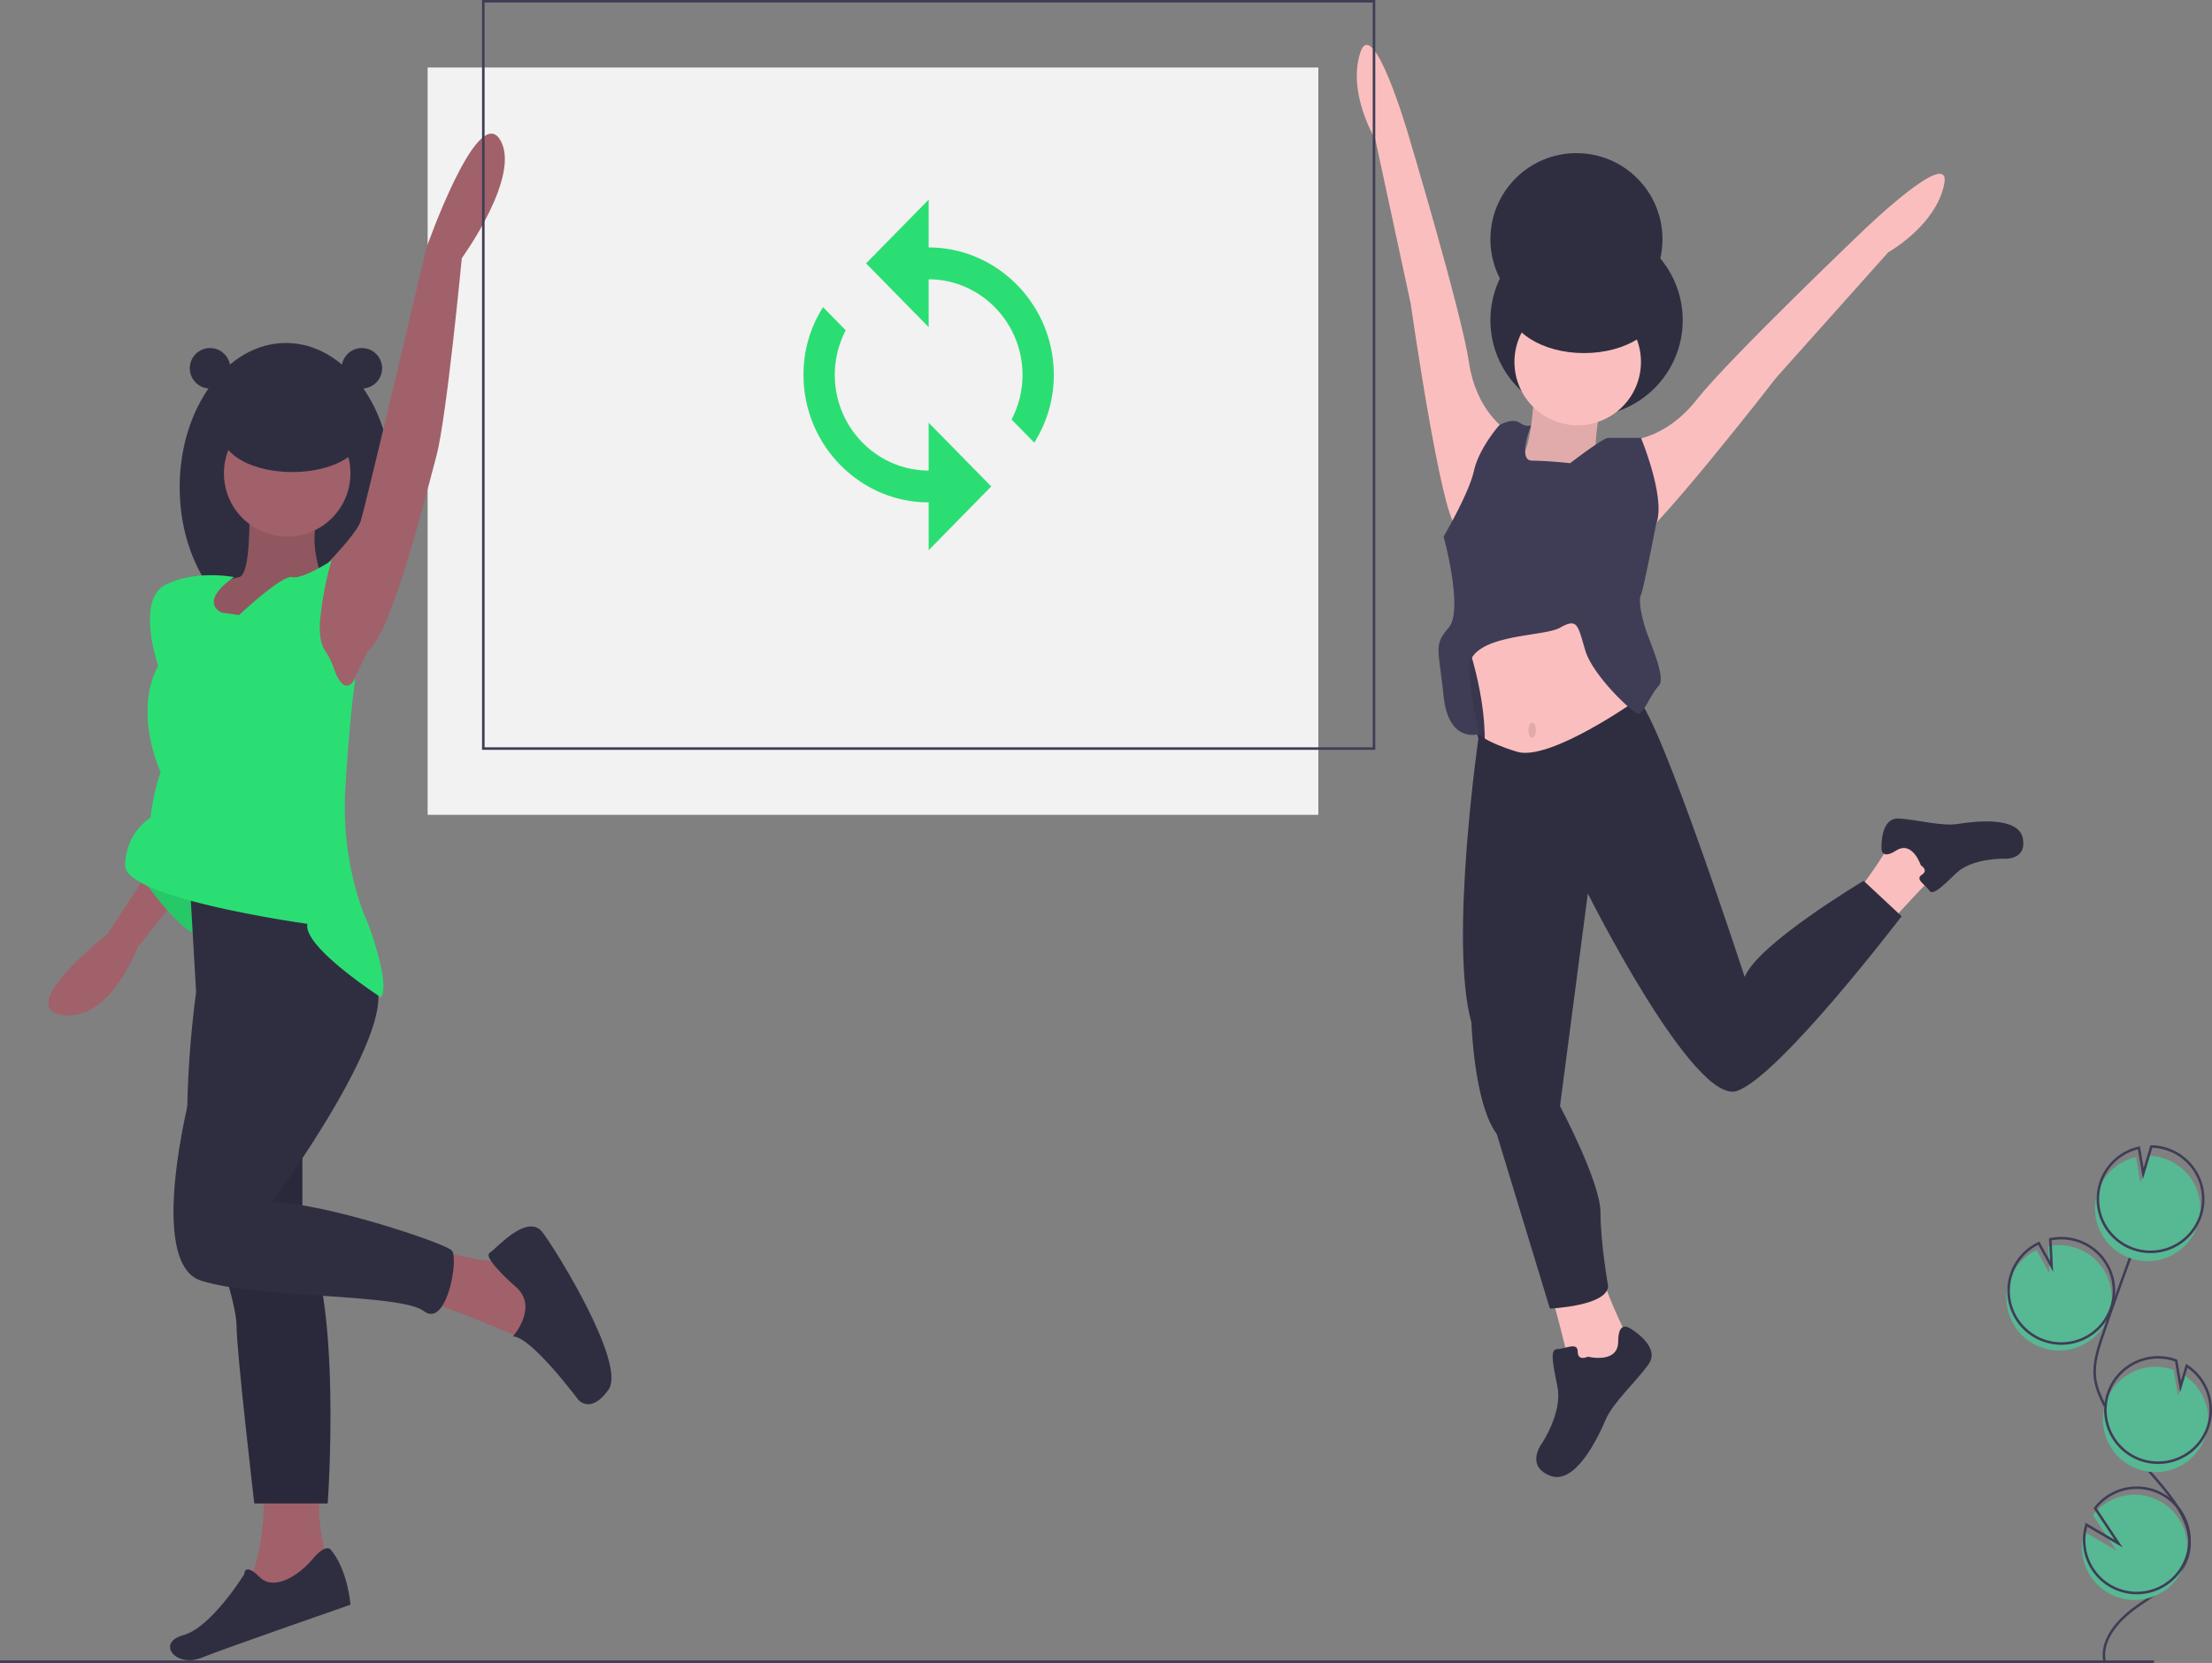 <svg id="a8799fd1-c1d8-478d-a00b-541cf9441083" data-name="Layer 1" xmlns="http://www.w3.org/2000/svg" width="874.169" height="657" viewBox="0 0 874.169 657"><rect x="0" y="0" width="874.169" height="657" fill="#808080" stroke="none"/><title>synchronize</title><rect x="169" y="26.672" width="352" height="295.248" fill="#f2f2f2"/><path d="M775.665,630.472s8,29,8,33,13,3,13,3l10-16s-8-16-10-24S775.665,630.472,775.665,630.472Z" transform="translate(-163.165 -121.472)" fill="#fbbebe"/><path d="M790.665,657.472s12,3,12-6,5-5,5-5,12,7,7,14-14,15-17,22-12,26-22,22-3-13-3-13,8-12,6-22-3-15,0-15,8-3,8,1S790.665,657.472,790.665,657.472Z" transform="translate(-163.165 -121.472)" fill="#2f2e41"/><circle cx="627" cy="126.5" r="38" fill="#2f2e41"/><circle cx="623" cy="94.5" r="34" fill="#2f2e41"/><polygon points="605 295.5 585 293.5 576.835 273.528 578 255.5 605 255.5 605 295.5" fill="#3f3d56"/><polygon points="605 295.5 585 293.5 576.835 273.528 578 255.5 605 255.5 605 295.5" opacity="0.1"/><path d="M769.665,273.472s-1,25-5,28,6,15,6,15l16-4,12-11-5-1s0-14,3-18S769.665,273.472,769.665,273.472Z" transform="translate(-163.165 -121.472)" fill="#fbbebe"/><path d="M769.665,273.472s-1,25-5,28,6,15,6,15l16-4,12-11-5-1s0-14,3-18S769.665,273.472,769.665,273.472Z" transform="translate(-163.165 -121.472)" opacity="0.1"/><path d="M741.665,371.472s10,26,8,48,45,3,45,3l14-9s4-27,0-33-12-27-12-27l-21-3Z" transform="translate(-163.165 -121.472)" fill="#fbbebe"/><path d="M909.807,486.263s17.053-18.849,19.905-20.662-3.753-10.629-3.753-10.629l-15.941.121s-7.783,12.956-12.581,18.008S909.807,486.263,909.807,486.263Z" transform="translate(-163.165 -121.472)" fill="#fbbebe"/><path d="M922.261,463.329s-3.3-9.916-9.717-5.837-5.831-1.299-5.831-1.299-.448-11.729,6.81-11.337,17.041,3.184,23.392,2.15,23.978-3.228,25.659,5.716-7.91,8.031-7.91,8.031-12.183-.265-18.407,5.693-9.336,8.938-10.696,6.799-5.765-4.345-2.913-6.158S922.261,463.329,922.261,463.329Z" transform="translate(-163.165 -121.472)" fill="#2f2e41"/><path d="M758.665,291.472s-12-7-15-27-24-90-24-90-14-48-19-32,6,34,6,34l14,65s12,84,18,88S758.665,291.472,758.665,291.472Z" transform="translate(-163.165 -121.472)" fill="#fbbebe"/><path d="M807.361,295.356s13.892-.151,26.388-16.052,65.361-66.363,65.361-66.363,35.902-34.8,32.337-18.42-22.026,26.587-22.026,26.587L865.113,270.684s-51.963,67.081-59.156,67.591S807.361,295.356,807.361,295.356Z" transform="translate(-163.165 -121.472)" fill="#fbbebe"/><circle cx="623.5" cy="143" r="25" fill="#fbbebe"/><path d="M810.443,397.736s-34.778,24.736-47.778,20.736-15-7-15-7-12,82-3,114c0,0,1,32,10,44l21,69s23-1,23-9c0,0-3-17-3-29s-16-42-16-42l11-84s42,84,59,78,65-69,65-69l-15-14s-42,25-47,38C852.665,507.472,819.221,404.999,810.443,397.736Z" transform="translate(-163.165 -121.472)" fill="#2f2e41"/><path d="M783.665,304.472s13-10,15-10h13s10,24,6,34c0,0-5,26-6,28s0,8,2,14,8,19,5,22-6,11-8,11-18-15-21-25-3-13-10-9-38,2-36,18a226.277,226.277,0,0,0,4,24s-12,4-14-15-4-20,2-27-2-36-2-36,10-17,12-26,10-18,10-18,5-3,8-1,4.605,1,4.605,1-5.605,14,.395,14S783.665,304.472,783.665,304.472Z" transform="translate(-163.165 -121.472)" fill="#3f3d56"/><ellipse cx="605.5" cy="288.5" rx="1.5" ry="3" opacity="0.1"/><ellipse cx="626" cy="120.5" rx="30" ry="19" fill="#2f2e41"/><ellipse cx="113" cy="192.5" rx="42" ry="57" fill="#2f2e41"/><path d="M286.696,350.07s16.969-16.598,18.969-22.598,26-108,26-108,20-57,29-43-15,47-15,47-6,63-10,78-18,71-27,77l-9,18-10,2-9-25,1-10Z" transform="translate(-163.165 -121.472)" fill="#a0616a"/><path d="M336.665,615.472s24,7,27,3,14,20,14,20v9l-10,2s-30-13-35-13S336.665,615.472,336.665,615.472Z" transform="translate(-163.165 -121.472)" fill="#a0616a"/><path d="M367.665,630.472s-14-12-11-14,15-16,21-8,33,52,26,62-12,4-12,4-18.598-25-25.799-25C365.866,649.472,375.665,638.472,367.665,630.472Z" transform="translate(-163.165 -121.472)" fill="#2f2e41"/><path d="M267.665,705.472s1,33-8,43,12,8,12,8l22-15s-6-16-4-31Z" transform="translate(-163.165 -121.472)" fill="#a0616a"/><path d="M293.665,733.472s-2-2-7,4-15,13-21,7-6-1-6-1-13,21-24,24-3,13,7,9,59-21,59-21S300.665,741.472,293.665,733.472Z" transform="translate(-163.165 -121.472)" fill="#2f2e41"/><path d="M220.665,467.472l-15,23s-37,29-18,32,30-27,30-27l13-16Z" transform="translate(-163.165 -121.472)" fill="#a0616a"/><path d="M215.665,463.472s17,25,25,27,5-19,5-19Z" transform="translate(-163.165 -121.472)" fill="#2bde73"/><path d="M215.665,463.472s17,25,25,27,5-19,5-19Z" transform="translate(-163.165 -121.472)" opacity="0.1"/><path d="M237.665,461.472l3,52s-11,77,6,95c0,0,10,27,10,37s7,70,7,70h29s6-83-10-109v-142Z" transform="translate(-163.165 -121.472)" fill="#2f2e41"/><path d="M237.173,564.523c.142,18.341,2.337,36.372,9.493,43.949,0,0,10,27,10,37s7,70,7,70h29s6-83-10-109V569.342" transform="translate(-163.165 -121.472)" opacity="0.1"/><path d="M268.665,473.472l-30,79s-18,68,4,75,79,5,88,12,14-21,11-24-51-19-71-19c0,0,53-72,40-88S279.665,472.472,268.665,473.472Z" transform="translate(-163.165 -121.472)" fill="#2f2e41"/><path d="M261.665,321.472s1,27-4,28a76.88,76.88,0,0,0-12,4v15l8,5,20-12,8-7,8-7s-5-14,0-23Z" transform="translate(-163.165 -121.472)" fill="#a0616a"/><path d="M261.665,321.472s1,27-4,28a76.88,76.88,0,0,0-12,4v15l8,5,20-12,8-7,8-7s-5-14,0-23Z" transform="translate(-163.165 -121.472)" opacity="0.1"/><path d="M257.665,364.472s17-16,21-15,15.5-6.5,15.5-6.5a128.935,128.935,0,0,0-4.5,23.5c-.542,6.5.677,10.066,1.908,11.969a31.528,31.528,0,0,1,3.451,6.882c1.655,4.838,4.721,10.681,8.641,4.149,0,0-2,11-4,43s9,54,9,54,9,24,5,29c0,0-31-20-29-29,0,0-72-10-72-23a22.828,22.828,0,0,1,10-19,84.025,84.025,0,0,1,4-18s-11-23-1-42c0,0-9-26,3-32s27-3,27-3-14,9-5,14Z" transform="translate(-163.165 -121.472)" fill="#2bde73"/><circle cx="113.5" cy="187" r="25" fill="#a0616a"/><ellipse cx="115.5" cy="172" rx="27.5" ry="14.5" fill="#2f2e41"/><circle cx="83" cy="145.5" r="8" fill="#2f2e41"/><circle cx="143" cy="145.5" r="8" fill="#2f2e41"/><line y1="656.5" x2="851.223" y2="656.5" fill="none" stroke="#3f3d56" stroke-miterlimit="10"/><rect x="191" y="0.5" width="352" height="295.248" fill="none" stroke="#3f3d56" stroke-miterlimit="10"/><path d="M530.165,219.235V200.351l-24.73,25.18,24.73,25.18V231.825c20.401,0,37.095,16.996,37.095,37.77a38.034,38.034,0,0,1-4.329,17.625l8.966,9.129a49.996,49.996,0,0,0,7.728-26.754C579.626,241.898,557.368,219.235,530.165,219.235Zm0,88.131c-20.403,0-37.095-16.998-37.095-37.771a38.066,38.066,0,0,1,4.327-17.627l-8.964-9.127a49.182,49.182,0,0,0-7.728,26.754c0,27.698,22.258,50.36,49.461,50.36v18.885l24.73-25.179-24.73-25.181Z" transform="translate(-163.165 -121.472)" fill="#2bde73"/><path d="M969.806,653.785a20.813,20.813,0,1,0,2.772-39.915l.521,10.712-5.068-9.18A20.734,20.734,0,0,0,957.347,627.124a20.409,20.409,0,0,0-1.197,5.63A20.809,20.809,0,0,0,969.806,653.785Z" transform="translate(-163.165 -121.472)" fill="#57b894"/><path d="M994.884,778.028c-1.789-9.11,5.963-17.187,13.621-22.437s16.605-10.408,19.218-19.317c3.755-12.804-7.43-24.53-16.136-34.642a125.3,125.3,0,0,1-16.524-24.557c-1.811-3.533-3.476-7.225-3.952-11.166-.686-5.675,1.137-11.323,2.974-16.737q9.179-27.052,19.628-53.65" transform="translate(-163.165 -121.472)" fill="none" stroke="#3f3d56" stroke-miterlimit="10"/><path d="M970.663,651.027a20.813,20.813,0,1,0,2.772-39.915l.521,10.712-5.068-9.18A20.734,20.734,0,0,0,958.204,624.366a20.409,20.409,0,0,0-1.197,5.63A20.809,20.809,0,0,0,970.663,651.027Z" transform="translate(-163.165 -121.472)" fill="none" stroke="#3f3d56" stroke-miterlimit="10"/><path d="M992.34,591.823a20.788,20.788,0,0,1,14.98-13.198l1.714,10.184,3.177-10.696a20.81,20.81,0,1,1-19.871,13.71Z" transform="translate(-163.165 -121.472)" fill="#57b894"/><path d="M993.483,588.146a20.788,20.788,0,0,1,14.98-13.198l1.714,10.184,3.177-10.696a20.81,20.81,0,1,1-19.871,13.71Z" transform="translate(-163.165 -121.472)" fill="none" stroke="#3f3d56" stroke-miterlimit="10"/><path d="M1007.933,701.84a20.81,20.81,0,0,0,18.419-37.023l-2.441,8.219-1.731-10.304a.363.363,0,0,0-.053-.02,20.811,20.811,0,1,0-14.194,39.127Z" transform="translate(-163.165 -121.472)" fill="#57b894"/><path d="M1008.924,698.115a20.81,20.81,0,0,0,18.419-37.023l-2.441,8.219-1.731-10.304a.363.363,0,0,0-.053-.02,20.811,20.811,0,1,0-14.194,39.127Z" transform="translate(-163.165 -121.472)" fill="none" stroke="#3f3d56" stroke-miterlimit="10"/><path d="M986.266,736.402a20.801,20.801,0,1,0,4.011-16.297l9.273,13.957-12.67-7.408A20.616,20.616,0,0,0,986.266,736.402Z" transform="translate(-163.165 -121.472)" fill="#57b894"/><path d="M987.124,733.644a20.801,20.801,0,1,0,4.011-16.297l9.273,13.957-12.67-7.408A20.616,20.616,0,0,0,987.124,733.644Z" transform="translate(-163.165 -121.472)" fill="none" stroke="#3f3d56" stroke-miterlimit="10"/></svg>